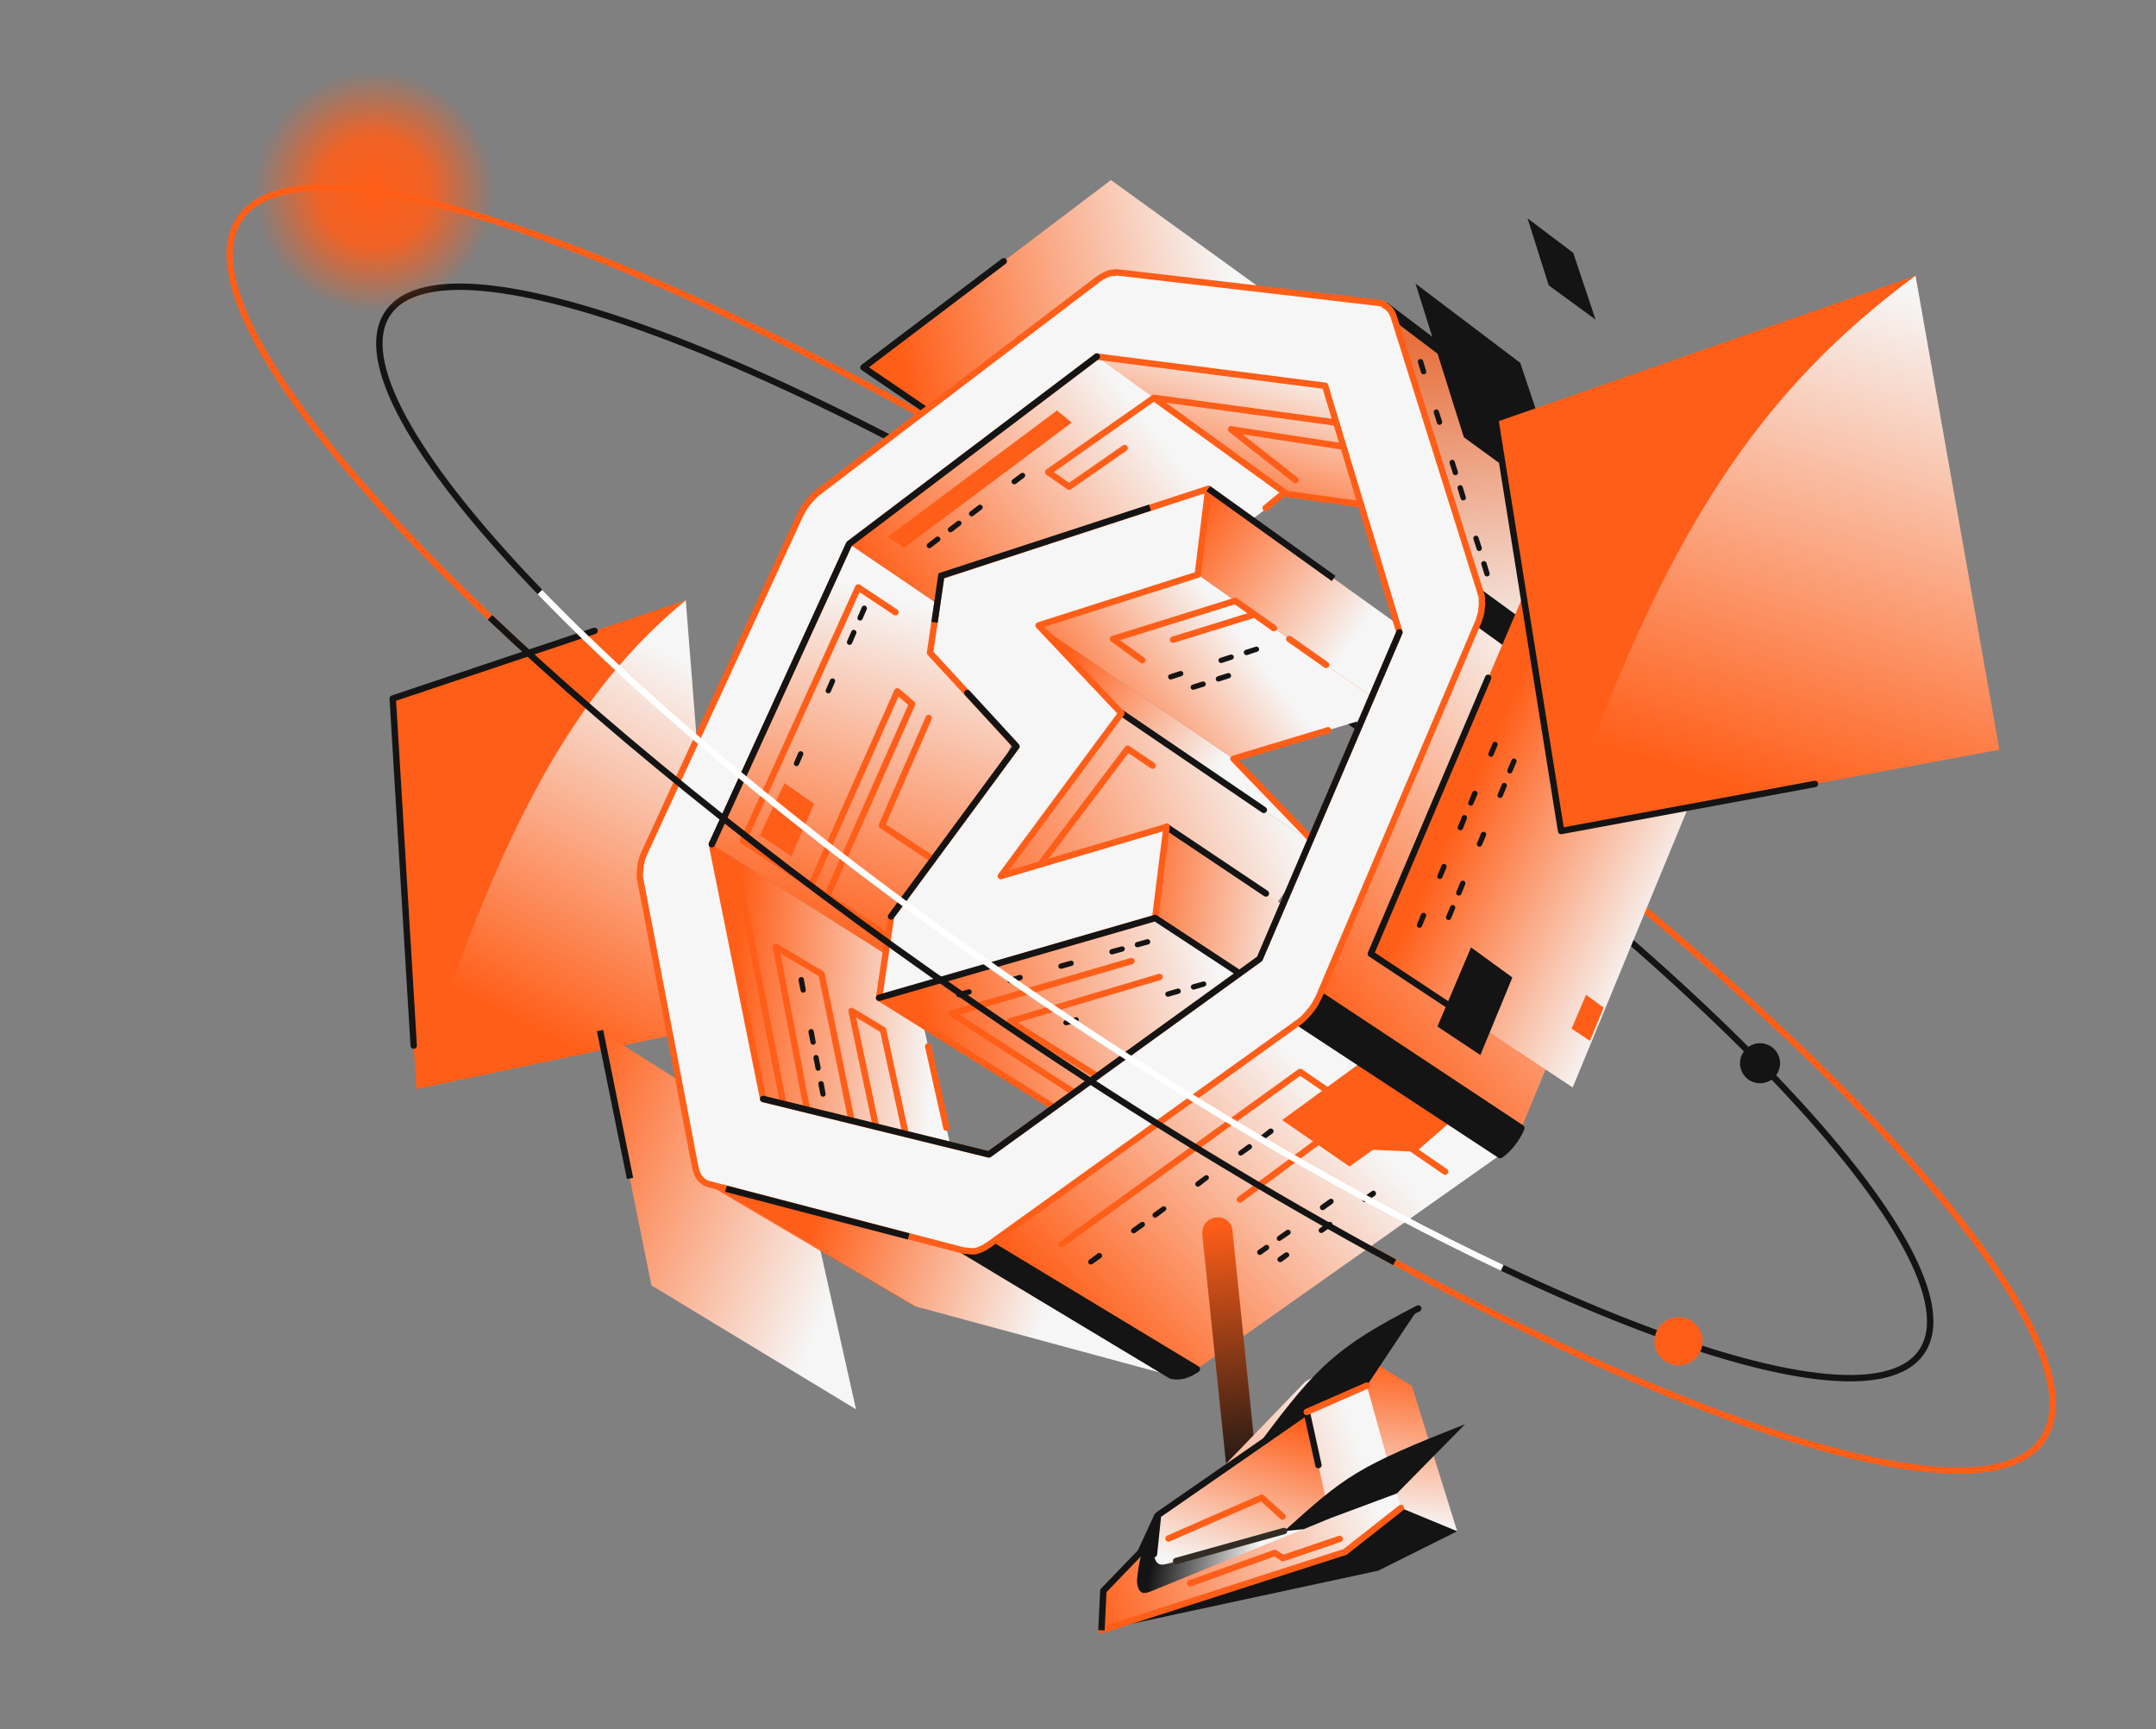 <svg width="1011" height="811" viewBox="0 0 1011 811" fill="none" xmlns="http://www.w3.org/2000/svg">
<rect x="0" y="0" width="1011" height="811" fill="#808080" stroke="none"/>
<path d="M957.874 675.024C992.425 623.989 831.156 454.475 597.67 296.403C364.183 138.332 146.896 51.562 112.345 102.597C77.794 153.632 239.063 323.146 472.55 481.217C706.036 639.289 923.323 726.059 957.874 675.024Z" stroke="#FF5E18" stroke-width="3" stroke-miterlimit="10"/>
<path d="M901.152 633.867C930.542 590.456 793.346 446.252 594.716 311.778C396.086 177.305 211.24 103.485 181.85 146.896C152.46 190.308 289.656 334.512 488.286 468.986C686.916 603.459 871.762 677.279 901.152 633.867Z" stroke="#141414" stroke-width="3" stroke-miterlimit="10"/>
<path fill-rule="evenodd" clip-rule="evenodd" d="M643.606 659.4L516.499 764.525L646.3 736.572L683.309 718.079L643.606 659.4Z" fill="#141414"/>
<path fill-rule="evenodd" clip-rule="evenodd" d="M321.589 281.487L184.161 327.577L195.229 510.715L331.505 475.096L321.589 281.487Z" fill="#FF5E18"/>
<path fill-rule="evenodd" clip-rule="evenodd" d="M337.262 480.813L195.22 510.714C234.571 386.407 270.546 323.443 321.577 281.51L337.262 480.813Z" fill="url(#paint0_linear_183_2077)"/>
<path fill-rule="evenodd" clip-rule="evenodd" d="M404.878 172.318L495.468 233.847L609.875 148.768L520.952 84.429L404.878 172.318Z" fill="url(#paint1_linear_183_2077)"/>
<path fill-rule="evenodd" clip-rule="evenodd" d="M305.449 602.772L401.406 660.896L374.865 542.41L281.398 483.301L305.449 602.772Z" fill="url(#paint2_linear_183_2077)"/>
<path fill-rule="evenodd" clip-rule="evenodd" d="M525.826 334.33L618.062 397.165L563.067 471.909L469.314 410.826L525.826 334.33Z" fill="url(#paint3_linear_183_2077)"/>
<path fill-rule="evenodd" clip-rule="evenodd" d="M357.865 515.355L453.822 573.479L427.207 454.986L333.787 395.906L357.865 515.355Z" fill="url(#paint4_linear_183_2077)"/>
<path fill-rule="evenodd" clip-rule="evenodd" d="M402.268 246.335L492.648 307.969L492.641 308.043L402.193 246.328L402.268 246.335Z" fill="#FF5E18"/>
<path fill-rule="evenodd" clip-rule="evenodd" d="M398.183 255.08L488.773 316.609L603.227 231.56L514.331 167.198L398.183 255.08Z" fill="url(#paint5_linear_183_2077)"/>
<path fill-rule="evenodd" clip-rule="evenodd" d="M487.021 293.207L578.404 355.835L618.071 397.166L525.834 334.332L487.021 293.207Z" fill="url(#paint6_linear_183_2077)"/>
<path fill-rule="evenodd" clip-rule="evenodd" d="M547.018 387.792L640.235 450.296L635.801 492.446L541.706 430.507L547.018 387.792Z" fill="url(#paint7_linear_183_2077)"/>
<path fill-rule="evenodd" clip-rule="evenodd" d="M330.27 554.461L427.065 611.643L427.559 611.964L428.151 612.296L428.732 612.476L429.388 612.664L332.622 555.435L331.969 555.222L331.387 555.042L330.862 554.792L330.27 554.461Z" fill="#FF5E18"/>
<path fill-rule="evenodd" clip-rule="evenodd" d="M332.623 555.438L429.389 612.666L549.097 645.064L451.687 586.476L332.623 555.438Z" fill="url(#paint8_linear_183_2077)"/>
<path fill-rule="evenodd" clip-rule="evenodd" d="M541.707 430.509L635.801 492.449L507.223 527.432L412.222 467.926L541.707 430.509Z" fill="url(#paint9_linear_183_2077)"/>
<path fill-rule="evenodd" clip-rule="evenodd" d="M618.789 466.336L713.413 529L783.904 358.086L692.794 292.09L618.789 466.336Z" fill="url(#paint10_linear_183_2077)"/>
<path fill-rule="evenodd" clip-rule="evenodd" d="M521.833 161.55L610.618 226.025L610.537 226.092L521.783 161.545L521.833 161.55Z" fill="#FF5E18"/>
<path fill-rule="evenodd" clip-rule="evenodd" d="M561.674 269.383L652.571 333.437L578.404 355.835L487.021 293.207L561.674 269.383Z" fill="url(#paint11_linear_183_2077)"/>
<path fill-rule="evenodd" clip-rule="evenodd" d="M514.33 167.197L603.226 231.559L710.509 246.97L621.376 180.914L514.33 167.197Z" fill="url(#paint12_linear_183_2077)"/>
<path fill-rule="evenodd" clip-rule="evenodd" d="M463.993 583.26L561.235 642.032L703.434 541.671L608.579 479.334L463.993 583.26Z" fill="url(#paint13_linear_183_2077)"/>
<path fill-rule="evenodd" clip-rule="evenodd" d="M333.787 395.906L427.207 454.986L488.768 316.608L398.178 255.079L333.787 395.906Z" fill="url(#paint14_linear_183_2077)"/>
<path fill-rule="evenodd" clip-rule="evenodd" d="M566.599 229.125L656.719 293.729L652.569 333.436L561.672 269.382L566.599 229.125Z" fill="url(#paint15_linear_183_2077)"/>
<path fill-rule="evenodd" clip-rule="evenodd" d="M694.189 277.998L784.955 344.21L741.827 215.202L653.42 148.342L694.189 277.998Z" fill="url(#paint16_linear_183_2077)"/>
<path d="M419.895 287.104L402.441 275.476L348.514 394.32L416.46 439.256" stroke="#FF5E18" stroke-width="3" stroke-linecap="round" stroke-linejoin="round"/>
<path fill-rule="evenodd" clip-rule="evenodd" d="M692.789 292.092L783.9 358.088L784.262 357.174L784.55 356.253L784.837 355.333L785.076 354.407L785.289 353.479L785.449 352.596L785.613 351.663L785.696 350.798L785.779 349.932L785.79 349.035L785.742 348.232L785.679 347.327L785.556 346.517L785.43 345.756L785.229 344.988L784.954 344.213L694.188 278.001L694.389 278.769L694.59 279.537L694.712 280.347L694.782 281.177L694.823 282.055L694.893 282.885L694.811 283.75L694.777 284.621L694.635 285.58L694.548 286.495L694.31 287.421L694.094 288.373L693.808 289.27L693.493 290.213L693.205 291.133L692.789 292.092Z" fill="#141414" stroke="#141414" stroke-width="3" stroke-linecap="round" stroke-linejoin="round"/>
<path d="M380.41 415.192L420.765 324.197L427.707 330.152L387.781 420.315" stroke="#FF5E18" stroke-width="3" stroke-linecap="round" stroke-linejoin="round"/>
<path d="M626.635 198.21L541.076 186.576L491.525 221.387L501.301 228.238L527.368 210.12" stroke="#FF5E18" stroke-width="3" stroke-linecap="round" stroke-linejoin="round"/>
<path fill-rule="evenodd" clip-rule="evenodd" d="M642.849 447.305L737.473 509.969L807.959 339.104L716.959 272.994C692.265 331.09 667.561 389.194 642.849 447.305Z" fill="url(#paint17_linear_183_2077)"/>
<path fill-rule="evenodd" clip-rule="evenodd" d="M726.235 133.825L748.206 149.879L737.726 118.579L716.293 102.377L726.235 133.825Z" fill="#141414"/>
<path fill-rule="evenodd" clip-rule="evenodd" d="M674.047 481.385L694.178 494.767L709.189 458.396L689.802 444.287L674.047 481.385Z" fill="#141414"/>
<path fill-rule="evenodd" clip-rule="evenodd" d="M679.98 526.274L637.79 498.527L601.217 525.248L632.797 547.038L643.853 539.212L664.03 540.12L679.98 526.274Z" fill="#FF5E18"/>
<path d="M535.657 309.641L521.913 299.666L579.253 281.771L597.344 294.558" stroke="#FF5E18" stroke-width="3" stroke-linecap="round" stroke-linejoin="round"/>
<path d="M604.574 299.641L621.853 311.801" stroke="#FF5E18" stroke-width="3" stroke-linecap="round" stroke-linejoin="round"/>
<path d="M607.506 225.18L577.27 201.348L630.025 209.443" stroke="#FF5E18" stroke-width="3" stroke-linecap="round" stroke-linejoin="round"/>
<path d="M509.381 516.109L446.285 475.255L530.565 450.705" stroke="#FF5E18" stroke-width="3" stroke-linecap="round" stroke-linejoin="round"/>
<path fill-rule="evenodd" clip-rule="evenodd" d="M608.583 479.337L703.437 541.673L704.236 541.151L704.995 540.525L705.783 539.851L706.47 539.193L707.216 538.441L707.912 537.684L708.581 536.95L709.211 536.112L709.813 535.296L710.44 534.482L710.999 533.588L711.552 532.767L712.038 531.865L712.555 530.892L712.967 529.983L713.41 529.002L663.775 496.125L618.786 466.338L618.343 467.319L617.85 468.295L617.34 469.194L616.847 470.17L616.287 471.065L615.727 471.96L615.118 472.85L614.417 473.656L613.79 474.47L613.118 475.229L612.368 476.031L611.672 476.787L610.933 477.465L610.122 478.112L609.388 478.74L608.583 479.337Z" fill="#141414" stroke="#141414" stroke-width="3" stroke-linecap="round" stroke-linejoin="round"/>
<path d="M434.259 192.323L404.879 172.316L470.689 122.515" stroke="#141414" stroke-width="3" stroke-linecap="round" stroke-linejoin="round"/>
<path d="M295.431 552.626L281.379 483.301" stroke="#141414" stroke-width="3" stroke-miterlimit="10"/>
<path d="M547.014 387.793L593.613 419.007" stroke="#141414" stroke-width="3" stroke-linecap="round" stroke-linejoin="round"/>
<path d="M550.055 299.991L588.325 288.132" stroke="#FF5E18" stroke-width="3" stroke-linecap="round" stroke-linejoin="round"/>
<path d="M449.13 410.815L413.513 387.141L435.485 336.712" stroke="#FF5E18" stroke-width="3" stroke-linecap="round" stroke-linejoin="round"/>
<path fill-rule="evenodd" clip-rule="evenodd" d="M653.422 148.345L741.829 215.205L741.614 214.586L741.278 213.929L740.988 213.303L740.645 212.721L740.269 212.211L739.844 211.696L739.412 211.255L738.933 210.785L738.42 210.412L650.094 143.484L650.607 143.858L651.039 144.299L651.469 144.764L651.894 145.279L652.244 145.787L652.588 146.368L652.877 146.995L653.142 147.619L653.422 148.345Z" fill="#141414" stroke="#141414" stroke-width="3" stroke-linecap="round" stroke-linejoin="round"/>
<path fill-rule="evenodd" clip-rule="evenodd" d="M590.211 696.241L577.395 710.462L563.838 579.393C562.707 569.303 576.626 567.815 577.912 576.798L590.211 696.241Z" fill="url(#paint18_linear_183_2077)"/>
<path fill-rule="evenodd" clip-rule="evenodd" d="M686.425 205.033L736.837 241.778L712.873 170.156L663.773 132.988L686.425 205.033Z" fill="#141414"/>
<path d="M347.041 414.719L370.494 533.658" stroke="#FF5E18" stroke-width="3" stroke-linecap="round" stroke-linejoin="round"/>
<path fill-rule="evenodd" clip-rule="evenodd" d="M451.68 586.476L549.09 645.064L549.404 645.169L549.751 645.202L550.065 645.307L550.485 645.348L550.807 645.378L551.227 645.419L551.549 645.449L551.902 645.408L552.305 645.372L552.651 645.405L553.052 645.394L553.387 645.276L553.815 645.242L554.215 645.231L554.551 645.113L554.983 645.03L457.605 586.37L457.245 586.485L456.844 586.496L456.484 586.612L456.076 586.697L455.723 586.739L455.32 586.775L454.969 586.791L454.566 586.827L454.245 586.797L453.825 586.756L453.496 586.8L453.076 586.76L452.761 586.655L452.415 586.622L452.094 586.591L451.68 586.476Z" fill="#141414" stroke="#141414" stroke-width="3" stroke-linecap="round" stroke-linejoin="round"/>
<path fill-rule="evenodd" clip-rule="evenodd" d="M457.608 586.368L554.986 645.028L555.322 644.911L555.754 644.827L556.095 644.66L556.529 644.552L556.944 644.392L557.284 644.225L557.724 644.067L558.064 643.9L558.503 643.743L558.851 643.501L559.273 643.267L559.645 643.028L560.066 642.794L560.439 642.555L560.858 642.346L561.237 642.033L463.995 583.261L463.568 583.545L463.196 583.784L462.775 584.018L462.395 584.331L461.973 584.565L461.608 584.73L461.187 584.964L460.767 585.173L460.4 585.363L459.985 585.523L459.62 585.687L459.205 585.847L458.791 586.007L458.43 586.123L458.016 586.282L457.608 586.368Z" fill="#141414" stroke="#141414" stroke-width="3" stroke-linecap="round" stroke-linejoin="round"/>
<path fill-rule="evenodd" clip-rule="evenodd" d="M736.962 482.39L745.574 488.106L752.007 472.525L743.722 466.517L736.962 482.39Z" fill="#FF5E18"/>
<path fill-rule="evenodd" clip-rule="evenodd" d="M898.238 129.281L701.397 197.983L732.032 389.708L927.615 340.401L898.238 129.281Z" fill="#FF5E18"/>
<path fill-rule="evenodd" clip-rule="evenodd" d="M937.552 351.583L732.033 389.707C779.869 248.194 826.93 182.049 898.239 129.28L937.552 351.583Z" fill="url(#paint19_linear_183_2077)"/>
<path d="M412.221 467.926L494.252 519.277" stroke="#FF5E18" stroke-width="3" stroke-miterlimit="10"/>
<path d="M381.166 534.73L363.824 443.977L385.276 456.861L403.147 544.171" stroke="#FF5E18" stroke-width="3" stroke-linecap="round" stroke-linejoin="round"/>
<path d="M525.83 334.328L592.626 379.804" stroke="#141414" stroke-width="3" stroke-linecap="round" stroke-linejoin="round"/>
<path fill-rule="evenodd" clip-rule="evenodd" d="M469.316 410.852L547.016 387.794L541.704 430.509L412.209 468.025L417.835 429.856L476.628 350.11L436.118 306.128L441.389 270.097L566.612 229.227L561.661 269.482L487.007 293.306L525.843 334.457L469.316 410.852ZM513.637 131.919L384.062 230.494L383.41 231.056L382.685 231.585L382.003 232.194L381.413 232.886L380.731 233.494L380.115 234.184L379.525 234.876L378.903 235.64L378.357 236.387L377.735 237.151L377.264 237.904L376.709 238.749L376.237 239.503L375.806 240.36L375.377 241.192L374.972 242.027L302.527 399.203L302.089 400.134L301.734 400.974L301.372 401.887L301.091 402.734L300.885 403.588L300.646 404.513L300.438 405.391L300.362 406.183L300.277 407.073L300.128 408.631L300.057 409.373L299.978 410.189L300.031 410.943L300.108 411.699L300.235 412.46L326.062 547.523L326.263 548.291L326.472 548.985L326.677 549.703L326.935 550.402L327.231 550.954L327.568 551.61L327.918 552.118L328.343 552.633L328.768 553.148L329.2 553.589L329.711 553.987L330.224 554.36L330.792 554.689L331.317 554.939L331.921 555.147L332.577 555.334L451.638 586.397L452.034 586.435L452.701 586.499L453.048 586.532L453.443 586.57L453.79 586.603L454.531 586.674L454.927 586.712L455.249 586.743L455.669 586.783L455.991 586.814L456.423 586.73L456.744 586.761L457.165 586.801L457.5 586.684L457.908 586.598L458.347 586.44L458.683 586.323L459.122 586.165L459.537 586.005L459.877 585.838L460.316 585.681L460.657 585.514L461.103 585.282L461.525 585.048L461.866 584.881L462.312 584.649L462.667 584.333L463.111 584.126L463.458 583.885L463.887 583.577L608.597 479.662L609.403 479.066L610.134 478.462L610.947 477.791L611.686 477.113L612.358 476.354L613.108 475.552L613.805 474.795L614.407 473.979L615.108 473.173L615.742 472.285L616.302 471.391L616.861 470.496L617.354 469.52L617.84 468.618L618.357 467.644L618.773 466.686L692.852 292.447L693.295 291.466L693.583 290.546L693.871 289.625L694.159 288.704L694.397 287.778L694.611 286.851L694.7 285.911L694.79 284.971L694.876 284.081L694.959 283.215L694.911 282.412L694.847 281.508L694.923 280.716L694.803 279.881L694.602 279.113L694.401 278.346L653.607 148.687L653.35 147.989L653.063 147.337L652.798 146.713L652.43 146.129L652.079 145.621L651.654 145.106L651.222 144.665L650.793 144.2L650.279 143.826L649.712 143.498L649.194 143.174L648.533 142.511L647.934 142.254L647.266 142.19L646.611 142.003L645.943 141.939L525.179 127.883L524.833 127.85L524.511 127.819L523.843 127.755L523.571 127.729L523.225 127.696L522.65 127.965L522.304 127.932L521.983 127.901L521.636 127.868L521.303 127.961L520.943 128.076L520.621 128.045L520.261 128.161L519.903 128.251C517.634 129.135 515.519 130.373 513.637 131.919V131.919ZM514.325 167.223L621.374 180.914L656.248 296.555L590.704 449.674L463.733 541.386L357.886 515.407L333.811 395.934L398.177 255.104L514.325 167.223Z" fill="#F6F6F6" stroke="#FF5E18" stroke-width="3" stroke-linecap="round" stroke-linejoin="round"/>
<path fill-rule="evenodd" clip-rule="evenodd" d="M656.926 707.168L628.364 674.961L636.639 634.401L662.062 649.862L683.308 718.079L656.926 707.168Z" fill="url(#paint20_linear_183_2077)"/>
<path d="M701.396 197.982L732.032 389.707L851.088 367.638" stroke="#141414" stroke-width="3" stroke-linecap="round" stroke-linejoin="round"/>
<path fill-rule="evenodd" clip-rule="evenodd" d="M630.738 727.773L516.49 764.528L517.39 745.997L612.103 647.927L636.631 634.403L656.917 707.17L630.738 727.773Z" fill="url(#paint21_linear_183_2077)"/>
<path fill-rule="evenodd" clip-rule="evenodd" d="M542.908 710.482C537.266 719.9 533.924 730.515 533.154 741.467C533.194 742.322 533.322 743.17 533.536 743.999C534.764 748.11 537.218 747.246 540.098 746.1L623.749 711.957L545.276 733.718C544.465 726.029 543.708 718.295 542.908 710.482Z" fill="url(#paint22_linear_183_2077)"/>
<path fill-rule="evenodd" clip-rule="evenodd" d="M543.096 733.207C539.913 731.005 540.558 722.183 543.025 710.49L612.777 662.264L623.728 712.101L548.324 733.083C546.597 733.392 544.688 734.308 543.096 733.207Z" fill="url(#paint23_linear_183_2077)"/>
<path fill-rule="evenodd" clip-rule="evenodd" d="M655.036 700.351L623.775 711.983L611.356 717.108L602.186 718.002C630.587 692.446 636.045 687.827 687.016 667.901L655.036 700.351Z" fill="#141414"/>
<path d="M340.432 557.457L426.11 579.834" stroke="#141414" stroke-width="3" stroke-miterlimit="10"/>
<path fill-rule="evenodd" clip-rule="evenodd" d="M371.127 401.573L356.296 391.743L367.85 367.245L381.741 376.985L371.127 401.573Z" fill="#FF5E18"/>
<path fill-rule="evenodd" clip-rule="evenodd" d="M502.551 198.188L495.633 192.509L416.317 251.749L423.962 256.873L502.551 198.188Z" fill="#FF5E18"/>
<path d="M487.816 405.358L528.769 351.131L540.49 359.041" stroke="#FF5E18" stroke-width="3" stroke-linecap="round" stroke-linejoin="round"/>
<path d="M514.485 504.667L473.568 479.013L543.72 458.153" stroke="#FF5E18" stroke-width="3" stroke-linecap="round" stroke-linejoin="round"/>
<path d="M410.775 528.354L399.301 474.074L414.094 483.002L424.672 531.781" stroke="#FF5E18" stroke-width="3" stroke-linecap="round" stroke-linejoin="round"/>
<path d="M435.242 490.719L443.793 528.872" stroke="#FF5E18" stroke-width="3" stroke-linecap="round" stroke-linejoin="round"/>
<path d="M593.503 238.215L601.765 231.419L638.186 236.528" stroke="#FF5E18" stroke-width="3" stroke-linecap="round" stroke-linejoin="round"/>
<path d="M541.074 186.576L603.226 231.557" stroke="#FF5E18" stroke-width="3" stroke-miterlimit="10"/>
<path d="M566.598 229.125L625.376 271.287" stroke="#141414" stroke-width="3" stroke-miterlimit="10"/>
<path d="M614.705 393.449L578.401 355.834L622.78 342.463" stroke="#FF5E18" stroke-width="3" stroke-linecap="round" stroke-linejoin="round"/>
<path d="M497.788 583.451L609.663 502.672L677.633 549.433" stroke="#FF5E18" stroke-width="3" stroke-linecap="round" stroke-linejoin="round"/>
<path d="M453.628 324.974L476.637 350.012L417.843 429.758" stroke="#141414" stroke-width="3" stroke-linecap="round" stroke-linejoin="round"/>
<path d="M438.231 291.855L441.397 269.997L539.264 238.039" stroke="#141414" stroke-width="3" stroke-miterlimit="10"/>
<path d="M374.454 459.644C374.413 459.313 374.497 458.979 374.689 458.707C374.882 458.435 375.168 458.244 375.493 458.171C375.655 458.141 375.821 458.144 375.982 458.178C376.143 458.213 376.295 458.28 376.43 458.374C376.565 458.468 376.68 458.588 376.768 458.727C376.856 458.866 376.916 459.021 376.944 459.183L377.829 464.01C377.872 464.169 377.881 464.336 377.856 464.499C377.831 464.662 377.773 464.818 377.684 464.957C377.596 465.097 377.48 465.216 377.343 465.308C377.206 465.4 377.051 465.463 376.889 465.492C376.728 465.527 376.562 465.529 376.401 465.499C376.239 465.47 376.085 465.408 375.947 465.318C375.81 465.229 375.691 465.112 375.599 464.976C375.506 464.841 375.442 464.688 375.409 464.527L374.454 459.644ZM387.133 512.816C387.167 512.976 387.17 513.142 387.14 513.304C387.11 513.466 387.049 513.62 386.959 513.757C386.869 513.895 386.753 514.013 386.617 514.106C386.481 514.198 386.328 514.263 386.167 514.296C385.848 514.352 385.518 514.284 385.248 514.105C384.977 513.925 384.785 513.649 384.712 513.333L383.76 508.425C383.712 508.1 383.79 507.769 383.979 507.5C384.167 507.23 384.45 507.042 384.772 506.975C385.102 506.914 385.443 506.987 385.719 507.177C385.996 507.367 386.186 507.659 386.247 507.989L387.133 512.816ZM384.827 500.666C384.881 500.995 384.806 501.333 384.616 501.608C384.427 501.883 384.139 502.074 383.812 502.141C383.49 502.186 383.164 502.103 382.902 501.91C382.641 501.717 382.465 501.43 382.414 501.109L381.458 496.226C381.401 495.903 381.469 495.57 381.649 495.295C381.828 495.02 382.105 494.824 382.424 494.746C382.749 494.699 383.08 494.777 383.349 494.965C383.619 495.153 383.806 495.437 383.874 495.758L384.827 500.666ZM382.476 488.462C382.515 488.62 382.521 488.784 382.495 488.944C382.468 489.104 382.409 489.257 382.321 489.393C382.233 489.53 382.119 489.647 381.984 489.737C381.849 489.828 381.698 489.89 381.538 489.92C381.208 489.98 380.867 489.908 380.591 489.718C380.314 489.527 380.124 489.235 380.063 488.905L379.103 484.072C379.061 483.744 379.141 483.412 379.328 483.14C379.516 482.868 379.797 482.674 380.118 482.596C380.279 482.558 380.446 482.553 380.608 482.581C380.771 482.609 380.927 482.671 381.065 482.761C381.204 482.851 381.322 482.969 381.414 483.106C381.505 483.244 381.568 483.399 381.598 483.562L382.476 488.462Z" fill="#141414"/>
<path d="M404.153 284.724C404.215 284.576 404.306 284.441 404.421 284.328C404.536 284.215 404.673 284.125 404.822 284.065C404.972 284.005 405.132 283.976 405.293 283.978C405.455 283.981 405.614 284.015 405.762 284.08C406.071 284.218 406.314 284.472 406.437 284.787C406.561 285.102 406.556 285.453 406.424 285.765L404.441 290.317C404.374 290.464 404.278 290.595 404.159 290.705C404.041 290.814 403.902 290.899 403.75 290.954C403.599 291.009 403.438 291.034 403.277 291.026C403.115 291.018 402.957 290.979 402.812 290.91C402.658 290.85 402.518 290.759 402.401 290.643C402.284 290.527 402.192 290.387 402.132 290.234C402.072 290.08 402.044 289.916 402.05 289.751C402.057 289.586 402.097 289.424 402.17 289.276L404.153 284.724ZM374.626 358.538C374.563 358.689 374.471 358.827 374.354 358.943C374.238 359.059 374.099 359.151 373.947 359.213C373.795 359.275 373.632 359.306 373.468 359.304C373.304 359.303 373.141 359.269 372.99 359.204C372.841 359.142 372.707 359.051 372.593 358.936C372.48 358.821 372.391 358.684 372.331 358.535C372.271 358.385 372.242 358.225 372.244 358.064C372.247 357.902 372.281 357.743 372.345 357.595L374.331 353.019C374.39 352.868 374.48 352.731 374.595 352.616C374.709 352.501 374.846 352.41 374.996 352.35C375.147 352.29 375.308 352.261 375.471 352.265C375.633 352.269 375.793 352.306 375.94 352.374C376.091 352.434 376.229 352.524 376.344 352.638C376.46 352.752 376.552 352.889 376.615 353.039C376.677 353.189 376.709 353.35 376.708 353.513C376.707 353.675 376.673 353.836 376.609 353.986L374.626 358.538ZM389.548 324.404C389.417 324.705 389.17 324.942 388.864 325.063C388.558 325.183 388.216 325.177 387.914 325.046C387.761 324.989 387.621 324.901 387.504 324.787C387.387 324.674 387.295 324.536 387.235 324.385C387.174 324.233 387.146 324.07 387.152 323.907C387.158 323.744 387.198 323.584 387.27 323.437L389.253 318.885C389.38 318.584 389.62 318.345 389.921 318.22C390.223 318.095 390.562 318.093 390.864 318.216C391.016 318.279 391.154 318.371 391.27 318.488C391.386 318.604 391.477 318.742 391.539 318.895C391.601 319.047 391.633 319.21 391.631 319.374C391.63 319.538 391.596 319.701 391.531 319.852L389.548 324.404ZM399.508 301.699C399.373 302 399.124 302.236 398.816 302.354C398.507 302.472 398.165 302.462 397.863 302.328C397.562 302.193 397.326 301.944 397.208 301.635C397.09 301.327 397.1 300.984 397.234 300.683L399.217 296.131C399.277 295.977 399.368 295.837 399.484 295.719C399.6 295.601 399.739 295.508 399.892 295.446C400.045 295.383 400.209 295.353 400.375 295.356C400.54 295.359 400.703 295.396 400.853 295.464C401.006 295.532 401.144 295.63 401.259 295.751C401.374 295.873 401.464 296.016 401.523 296.173C401.582 296.329 401.61 296.496 401.604 296.663C401.599 296.83 401.56 296.995 401.491 297.147L399.508 301.699Z" fill="#141414"/>
<path d="M193.988 490.332L184.163 327.577L278.815 295.835" stroke="#141414" stroke-width="3" stroke-linecap="round" stroke-linejoin="round"/>
<path d="M595.205 529.414C595.475 529.23 595.806 529.16 596.128 529.218C596.449 529.277 596.734 529.46 596.921 529.728C597.029 529.85 597.111 529.993 597.161 530.148C597.211 530.303 597.229 530.467 597.213 530.629C597.198 530.791 597.149 530.949 597.07 531.091C596.992 531.234 596.885 531.359 596.756 531.459L592.756 534.395C592.495 534.589 592.17 534.68 591.846 534.649C591.522 534.618 591.22 534.467 591 534.227C590.902 534.094 590.832 533.942 590.795 533.78C590.758 533.619 590.754 533.451 590.783 533.288C590.813 533.125 590.876 532.97 590.967 532.832C591.059 532.694 591.178 532.576 591.317 532.486L595.205 529.414ZM512.225 592.77C511.949 592.948 511.615 593.015 511.292 592.957C510.968 592.898 510.679 592.718 510.484 592.453C510.3 592.183 510.23 591.852 510.288 591.53C510.347 591.209 510.53 590.924 510.798 590.736L514.797 587.8C515.069 587.612 515.403 587.537 515.729 587.591C516.054 587.646 516.346 587.825 516.541 588.092C516.747 588.349 516.844 588.676 516.813 589.004C516.782 589.331 516.624 589.634 516.373 589.848L512.225 592.77ZM532.317 578.147C532.186 578.243 532.037 578.312 531.879 578.349C531.721 578.387 531.557 578.392 531.396 578.365C531.236 578.338 531.083 578.279 530.946 578.192C530.809 578.105 530.69 577.991 530.598 577.858C530.421 577.583 530.353 577.252 530.407 576.93C530.461 576.607 530.633 576.316 530.89 576.114L534.907 573.254C535.16 573.05 535.482 572.953 535.806 572.984C536.13 573.014 536.428 573.171 536.638 573.42C536.843 573.677 536.941 574.004 536.909 574.332C536.878 574.659 536.72 574.962 536.47 575.176L532.317 578.147ZM542.374 570.849C542.243 570.947 542.093 571.017 541.933 571.054C541.774 571.091 541.608 571.095 541.447 571.066C541.286 571.037 541.133 570.974 540.997 570.883C540.861 570.792 540.746 570.673 540.657 570.535C540.561 570.404 540.493 570.255 540.455 570.097C540.418 569.939 540.413 569.775 540.44 569.615C540.466 569.455 540.525 569.301 540.612 569.164C540.699 569.027 540.813 568.909 540.947 568.816L544.941 565.929C545.199 565.724 545.526 565.626 545.853 565.658C546.181 565.689 546.484 565.847 546.697 566.097C546.795 566.231 546.865 566.383 546.903 566.544C546.94 566.706 546.944 566.873 546.914 567.036C546.885 567.199 546.822 567.355 546.73 567.493C546.639 567.631 546.52 567.749 546.381 567.839L542.374 570.849ZM562.491 556.229C562.234 556.435 561.907 556.532 561.579 556.501C561.251 556.47 560.948 556.312 560.735 556.061C560.535 555.802 560.442 555.476 560.473 555.15C560.504 554.824 560.658 554.522 560.903 554.305L564.927 551.372C565.18 551.167 565.503 551.07 565.827 551.101C566.15 551.132 566.449 551.289 566.658 551.537C566.758 551.667 566.829 551.816 566.869 551.975C566.908 552.133 566.914 552.299 566.887 552.46C566.86 552.621 566.8 552.775 566.711 552.912C566.622 553.049 566.505 553.166 566.369 553.257L562.491 556.229ZM582.58 541.632C582.323 541.837 581.996 541.935 581.668 541.903C581.341 541.872 581.038 541.714 580.824 541.464C580.726 541.33 580.656 541.178 580.619 541.016C580.582 540.855 580.578 540.688 580.607 540.525C580.637 540.361 580.7 540.206 580.791 540.068C580.883 539.93 581.002 539.812 581.141 539.722L585.14 536.786C585.274 536.687 585.426 536.618 585.588 536.58C585.749 536.543 585.916 536.539 586.079 536.569C586.242 536.598 586.398 536.661 586.536 536.752C586.674 536.844 586.792 536.963 586.882 537.102C586.98 537.233 587.05 537.383 587.087 537.543C587.124 537.702 587.128 537.868 587.099 538.029C587.069 538.19 587.007 538.343 586.916 538.479C586.824 538.615 586.706 538.731 586.568 538.819L582.58 541.632Z" fill="#141414"/>
<path d="M601.013 591.711C600.737 591.872 600.412 591.929 600.097 591.871C599.782 591.814 599.498 591.645 599.297 591.397C599.189 591.275 599.108 591.131 599.057 590.976C599.007 590.821 598.989 590.658 599.005 590.495C599.02 590.333 599.069 590.176 599.148 590.033C599.226 589.891 599.333 589.766 599.462 589.666L602.592 587.47C602.867 587.293 603.198 587.226 603.521 587.279C603.843 587.333 604.134 587.505 604.336 587.762C604.435 587.895 604.504 588.047 604.542 588.209C604.579 588.37 604.583 588.538 604.553 588.701C604.524 588.864 604.461 589.019 604.369 589.157C604.278 589.295 604.159 589.413 604.02 589.503L601.013 591.711ZM620.372 577.967C620.115 578.172 619.788 578.27 619.46 578.238C619.133 578.207 618.83 578.049 618.617 577.799C618.417 577.539 618.323 577.213 618.354 576.888C618.386 576.562 618.539 576.26 618.785 576.043L622.851 573.188C622.985 573.091 623.136 573.022 623.296 572.985C623.456 572.947 623.622 572.942 623.784 572.969C623.946 572.996 624.102 573.055 624.241 573.143C624.38 573.231 624.501 573.345 624.595 573.48C624.772 573.755 624.84 574.085 624.786 574.408C624.732 574.73 624.56 575.021 624.303 575.224L620.372 577.967ZM640.673 563.514C640.541 563.612 640.391 563.681 640.232 563.719C640.072 563.756 639.907 563.76 639.746 563.73C639.585 563.701 639.431 563.639 639.295 563.547C639.16 563.456 639.044 563.338 638.956 563.2C638.856 563.07 638.785 562.921 638.745 562.762C638.706 562.604 638.7 562.439 638.727 562.277C638.754 562.116 638.814 561.962 638.903 561.825C638.992 561.688 639.109 561.571 639.245 561.481L643.314 558.601C643.439 558.5 643.585 558.427 643.741 558.388C643.898 558.348 644.06 558.343 644.219 558.373C644.377 558.402 644.527 558.465 644.659 558.558C644.791 558.651 644.901 558.771 644.981 558.91C645.187 559.167 645.284 559.494 645.253 559.822C645.222 560.15 645.064 560.453 644.813 560.666L640.673 563.514Z" fill="#141414"/>
<path d="M333.787 395.906L398.178 255.079L514.326 167.197" stroke="#141414" stroke-width="3" stroke-linecap="round" stroke-linejoin="round"/>
<path d="M656.226 296.528L590.685 449.623L463.736 541.362L357.867 515.355" stroke="#141414" stroke-width="3" stroke-linecap="round" stroke-linejoin="round"/>
<path d="M581.175 456.449L541.707 430.509L412.222 467.926" stroke="#141414" stroke-width="3" stroke-linecap="round" stroke-linejoin="round"/>
<path fill-rule="evenodd" clip-rule="evenodd" d="M593.473 675.493L612.794 662.144L640.923 649.863L656.837 625.956L665.051 613.666C659.449 616.399 654.388 618.959 649.803 621.49C617.404 639.277 610.024 653.544 593.473 675.493Z" fill="#141414"/>
<path d="M516.499 764.524L630.747 727.77L656.927 707.167" stroke="#FF5E18" stroke-width="3" stroke-linecap="round" stroke-linejoin="round"/>
<path d="M551.524 732.042L602.134 717.97" stroke="#322C24" stroke-width="3" stroke-linecap="round" stroke-linejoin="round"/>
<path d="M541.127 728.802L543.03 710.492L612.769 662.14L618.243 687.071" stroke="#141414" stroke-width="3" stroke-linecap="round" stroke-linejoin="round"/>
<path d="M516.491 764.527L517.392 745.996L534.848 727.877L542.878 710.478" stroke="#141414" stroke-width="3" stroke-miterlimit="10"/>
<path d="M547.945 721.468L591.652 702.343L601.436 711.191" stroke="#FF5E18" stroke-width="3" stroke-linecap="round" stroke-linejoin="round"/>
<path d="M628.201 721.687L601.582 730.718L597.775 728.258L558.104 742.503" stroke="#FF5E18" stroke-width="3" stroke-linecap="round" stroke-linejoin="round"/>
<path d="M593.473 675.491C618.641 641.989 627.494 632.929 665.055 613.615" stroke="#141414" stroke-width="3" stroke-linecap="round" stroke-linejoin="round"/>
<path d="M640.926 649.786L612.766 662.138" stroke="#FF5E18" stroke-width="3" stroke-linecap="round" stroke-linejoin="round"/>
<path d="M537.854 440.447C538.165 440.379 538.491 440.434 538.763 440.599C539.035 440.764 539.233 441.028 539.316 441.335C539.411 441.649 539.377 441.987 539.223 442.276C539.069 442.565 538.808 442.782 538.495 442.879L533.702 444.192C533.382 444.272 533.044 444.23 532.754 444.073C532.464 443.915 532.244 443.655 532.136 443.343C532.061 443.021 532.111 442.682 532.278 442.396C532.445 442.111 532.715 441.9 533.032 441.807L537.854 440.447ZM449.998 467.674C449.838 467.718 449.671 467.73 449.507 467.708C449.343 467.687 449.184 467.633 449.041 467.549C448.898 467.466 448.773 467.355 448.673 467.222C448.574 467.09 448.502 466.939 448.462 466.778C448.422 466.623 448.413 466.462 448.436 466.305C448.459 466.147 448.514 465.995 448.597 465.859C448.68 465.722 448.789 465.604 448.919 465.511C449.048 465.417 449.195 465.351 449.35 465.316L454.148 463.953C454.301 463.905 454.462 463.889 454.621 463.907C454.781 463.925 454.934 463.977 455.072 464.058C455.211 464.14 455.33 464.25 455.423 464.38C455.516 464.511 455.58 464.66 455.612 464.817C455.662 464.969 455.68 465.129 455.665 465.288C455.651 465.447 455.604 465.601 455.527 465.741C455.451 465.881 455.346 466.004 455.22 466.102C455.094 466.2 454.95 466.271 454.795 466.311L449.998 467.674ZM473.95 460.957C473.795 461.007 473.631 461.026 473.469 461.011C473.306 460.997 473.148 460.95 473.004 460.873C472.86 460.797 472.733 460.692 472.63 460.565C472.528 460.439 472.452 460.292 472.406 460.136C472.356 459.98 472.338 459.817 472.352 459.654C472.367 459.492 472.414 459.334 472.49 459.19C472.567 459.046 472.672 458.919 472.799 458.816C472.925 458.714 473.071 458.637 473.228 458.592L478.028 457.205C478.35 457.129 478.689 457.18 478.975 457.346C479.26 457.513 479.471 457.783 479.564 458.101C479.648 458.42 479.604 458.76 479.441 459.047C479.279 459.335 479.01 459.547 478.693 459.639L473.95 460.957ZM497.821 454.308C497.5 454.362 497.171 454.301 496.89 454.138C496.61 453.974 496.395 453.718 496.284 453.412C496.202 453.09 496.25 452.748 496.417 452.461C496.585 452.173 496.859 451.963 497.18 451.876L501.923 450.558C502.078 450.508 502.242 450.49 502.404 450.504C502.567 450.519 502.725 450.565 502.869 450.642C503.013 450.719 503.14 450.824 503.242 450.95C503.345 451.077 503.421 451.223 503.466 451.38C503.561 451.693 503.527 452.031 503.373 452.321C503.219 452.61 502.958 452.826 502.645 452.923L497.821 454.308ZM521.725 447.562C521.571 447.607 521.408 447.62 521.249 447.6C521.089 447.58 520.935 447.528 520.796 447.447C520.656 447.366 520.535 447.258 520.439 447.129C520.343 447 520.274 446.853 520.236 446.696C520.148 446.379 520.184 446.04 520.337 445.749C520.49 445.457 520.749 445.235 521.06 445.128L525.875 443.842C526.188 443.754 526.524 443.791 526.811 443.944C527.098 444.097 527.316 444.354 527.418 444.663C527.462 444.823 527.474 444.99 527.453 445.155C527.432 445.319 527.378 445.477 527.294 445.62C527.211 445.764 527.099 445.889 526.967 445.988C526.834 446.088 526.683 446.16 526.522 446.2L521.725 447.562Z" fill="#141414"/>
<path d="M564.063 460.297C564.38 460.203 564.721 460.236 565.015 460.39C565.308 460.544 565.529 460.806 565.631 461.121C565.675 461.281 565.687 461.448 565.665 461.612C565.644 461.777 565.59 461.935 565.507 462.078C565.423 462.222 565.312 462.347 565.179 462.446C565.047 462.546 564.896 462.618 564.735 462.658L559.985 464.05C559.663 464.126 559.324 464.075 559.038 463.908C558.752 463.742 558.541 463.472 558.448 463.154C558.404 462.994 558.392 462.827 558.414 462.663C558.435 462.499 558.489 462.34 558.573 462.197C558.656 462.054 558.767 461.929 558.9 461.829C559.032 461.73 559.183 461.658 559.344 461.618L564.063 460.297ZM500.183 480.81C499.862 480.874 499.528 480.819 499.245 480.654C498.962 480.489 498.749 480.226 498.647 479.915C498.581 479.596 498.632 479.265 498.793 478.981C498.953 478.698 499.211 478.483 499.518 478.376L504.335 477.065C504.486 477.02 504.645 477.006 504.802 477.024C504.959 477.042 505.111 477.092 505.248 477.171C505.385 477.249 505.505 477.355 505.6 477.481C505.695 477.607 505.764 477.751 505.802 477.904C505.896 478.218 505.862 478.556 505.709 478.845C505.555 479.134 505.293 479.351 504.98 479.448L500.183 480.81ZM548.012 467.371C547.699 467.458 547.364 467.422 547.076 467.269C546.789 467.116 546.571 466.858 546.469 466.549C546.425 466.39 546.413 466.223 546.434 466.058C546.456 465.894 546.51 465.735 546.593 465.592C546.677 465.449 546.788 465.324 546.92 465.225C547.053 465.125 547.204 465.053 547.365 465.013L552.09 463.618C552.252 463.567 552.422 463.549 552.591 463.567C552.759 463.585 552.922 463.638 553.069 463.722C553.216 463.807 553.344 463.921 553.444 464.058C553.544 464.195 553.615 464.351 553.651 464.517C553.697 464.67 553.711 464.831 553.693 464.989C553.675 465.148 553.625 465.301 553.546 465.441C553.468 465.58 553.362 465.702 553.236 465.799C553.109 465.897 552.964 465.968 552.81 466.008L548.012 467.371Z" fill="#141414"/>
<path d="M697.832 317.856L642.815 447.302L678.513 470.909" stroke="#141414" stroke-width="3" stroke-linecap="round" stroke-linejoin="round"/>
<path d="M588.803 303.298C589.108 303.199 589.44 303.221 589.729 303.36C590.018 303.499 590.242 303.745 590.354 304.046C590.406 304.198 590.427 304.359 590.416 304.52C590.405 304.68 590.362 304.837 590.291 304.981C590.219 305.125 590.119 305.253 589.998 305.358C589.876 305.464 589.734 305.544 589.582 305.594L584.837 307.186C584.524 307.274 584.189 307.237 583.901 307.084C583.614 306.931 583.396 306.674 583.294 306.365C583.193 306.056 583.215 305.72 583.354 305.427C583.494 305.134 583.741 304.906 584.044 304.789L588.803 303.298ZM549.329 318.611C549.016 318.705 548.678 318.672 548.389 318.518C548.099 318.364 547.883 318.102 547.786 317.789C547.686 317.484 547.708 317.153 547.847 316.864C547.987 316.575 548.232 316.351 548.533 316.239L553.295 314.723C553.447 314.671 553.609 314.65 553.769 314.661C553.93 314.672 554.086 314.714 554.23 314.786C554.374 314.858 554.503 314.958 554.608 315.079C554.713 315.201 554.793 315.342 554.843 315.495C554.943 315.8 554.921 316.132 554.782 316.421C554.643 316.71 554.397 316.934 554.096 317.046L549.329 318.611ZM572.978 310.892C572.664 310.98 572.329 310.943 572.042 310.79C571.754 310.638 571.537 310.38 571.434 310.071C571.335 309.766 571.357 309.434 571.496 309.145C571.635 308.856 571.881 308.632 572.182 308.52L576.944 307.005C577.249 306.905 577.58 306.927 577.869 307.066C578.158 307.205 578.382 307.451 578.494 307.752C578.595 308.061 578.573 308.396 578.434 308.689C578.294 308.982 578.048 309.211 577.745 309.327L572.978 310.892Z" fill="#141414"/>
<path d="M478.707 222.01C478.832 221.901 478.977 221.82 479.134 221.769C479.291 221.719 479.457 221.701 479.621 221.717C479.785 221.733 479.944 221.782 480.089 221.861C480.234 221.94 480.361 222.048 480.463 222.178C480.667 222.43 480.764 222.753 480.733 223.077C480.702 223.401 480.546 223.699 480.297 223.909L476.34 226.924C476.071 227.105 475.743 227.176 475.423 227.122C475.103 227.068 474.816 226.894 474.621 226.635C474.513 226.51 474.431 226.365 474.381 226.208C474.33 226.051 474.313 225.885 474.328 225.721C474.344 225.556 474.393 225.397 474.472 225.252C474.551 225.108 474.659 224.981 474.789 224.879L478.707 222.01ZM436.545 256.805C436.422 256.913 436.279 256.994 436.124 257.044C435.969 257.094 435.805 257.112 435.643 257.097C435.481 257.081 435.324 257.033 435.181 256.954C435.038 256.875 434.913 256.768 434.814 256.639C434.609 256.386 434.512 256.064 434.543 255.74C434.574 255.416 434.731 255.118 434.979 254.908L438.936 251.893C439.062 251.788 439.208 251.709 439.365 251.661C439.521 251.613 439.686 251.596 439.849 251.611C440.013 251.627 440.171 251.675 440.316 251.752C440.46 251.829 440.588 251.934 440.692 252.061C440.8 252.186 440.882 252.331 440.932 252.488C440.983 252.645 441 252.811 440.985 252.975C440.969 253.139 440.92 253.299 440.841 253.443C440.762 253.588 440.654 253.715 440.524 253.817L436.545 256.805ZM446.492 249.347C446.235 249.553 445.908 249.65 445.58 249.619C445.253 249.587 444.95 249.43 444.736 249.179C444.629 249.057 444.547 248.914 444.497 248.759C444.447 248.603 444.429 248.44 444.445 248.278C444.46 248.115 444.509 247.958 444.587 247.815C444.666 247.673 444.773 247.548 444.902 247.448L448.835 244.43C449.092 244.225 449.419 244.127 449.747 244.159C450.074 244.19 450.377 244.348 450.59 244.598C450.702 244.719 450.786 244.862 450.838 245.017C450.891 245.173 450.91 245.338 450.894 245.501C450.878 245.664 450.829 245.823 450.748 245.965C450.667 246.108 450.557 246.232 450.425 246.33L446.492 249.347ZM456.415 241.887C456.158 242.092 455.831 242.19 455.503 242.158C455.176 242.127 454.873 241.969 454.659 241.719C454.551 241.594 454.47 241.449 454.419 241.292C454.369 241.135 454.351 240.969 454.367 240.805C454.383 240.641 454.432 240.481 454.511 240.337C454.59 240.192 454.698 240.065 454.827 239.963L458.785 236.948C459.037 236.743 459.36 236.646 459.684 236.677C460.008 236.708 460.306 236.865 460.516 237.113C460.624 237.238 460.706 237.383 460.756 237.54C460.806 237.698 460.824 237.863 460.808 238.027C460.792 238.192 460.744 238.351 460.664 238.496C460.585 238.64 460.477 238.767 460.348 238.869L456.415 241.887Z" fill="#141414"/>
<path d="M559.897 323.417C559.592 323.524 559.257 323.505 558.967 323.365C558.676 323.225 558.453 322.975 558.346 322.67C558.262 322.367 558.288 322.045 558.42 321.76C558.553 321.475 558.783 321.247 559.069 321.117L563.831 319.601C564.147 319.522 564.482 319.565 564.768 319.722C565.053 319.879 565.269 320.138 565.372 320.448C565.422 320.603 565.44 320.767 565.426 320.929C565.412 321.091 565.365 321.249 565.288 321.393C565.211 321.537 565.107 321.664 564.98 321.767C564.853 321.87 564.707 321.946 564.55 321.991L559.897 323.417ZM571.721 319.558C571.416 319.665 571.082 319.646 570.791 319.505C570.5 319.365 570.277 319.115 570.17 318.811C570.062 318.495 570.08 318.149 570.22 317.846C570.361 317.543 570.613 317.307 570.925 317.186L575.687 315.67C576 315.583 576.336 315.619 576.623 315.772C576.91 315.925 577.128 316.183 577.23 316.492C577.284 316.649 577.306 316.815 577.293 316.98C577.28 317.146 577.234 317.307 577.157 317.454C577.08 317.601 576.973 317.73 576.844 317.834C576.715 317.939 576.566 318.015 576.406 318.06L571.721 319.558Z" fill="#141414"/>
<path d="M591.465 588.277C591.333 588.377 591.182 588.449 591.022 588.488C590.861 588.527 590.694 588.534 590.531 588.506C590.368 588.479 590.212 588.419 590.072 588.329C589.933 588.24 589.814 588.123 589.722 587.985C589.623 587.852 589.553 587.7 589.516 587.538C589.479 587.377 589.475 587.209 589.504 587.046C589.534 586.883 589.597 586.728 589.688 586.59C589.78 586.452 589.899 586.334 590.038 586.244L593.143 584.045C593.268 583.937 593.413 583.856 593.57 583.805C593.727 583.755 593.893 583.737 594.057 583.753C594.221 583.769 594.381 583.818 594.525 583.897C594.67 583.976 594.797 584.084 594.899 584.213C595.099 584.473 595.193 584.798 595.161 585.124C595.13 585.45 594.976 585.752 594.731 585.969L591.465 588.277ZM600.633 581.668C600.376 581.873 600.049 581.971 599.721 581.939C599.393 581.908 599.091 581.75 598.877 581.5C598.715 581.219 598.657 580.89 598.715 580.571C598.773 580.252 598.943 579.964 599.194 579.758L603.26 576.903C603.394 576.807 603.545 576.738 603.705 576.7C603.865 576.663 604.031 576.657 604.193 576.684C604.356 576.712 604.511 576.771 604.65 576.858C604.789 576.946 604.91 577.06 605.004 577.195C605.103 577.328 605.172 577.48 605.21 577.642C605.247 577.803 605.251 577.971 605.222 578.134C605.192 578.297 605.129 578.452 605.038 578.59C604.946 578.728 604.827 578.846 604.688 578.936L600.633 581.668ZM620.926 567.289C620.793 567.387 620.641 567.457 620.479 567.495C620.318 567.532 620.15 567.536 619.987 567.506C619.824 567.477 619.669 567.414 619.531 567.322C619.393 567.231 619.275 567.112 619.185 566.973C618.986 566.718 618.893 566.396 618.924 566.074C618.954 565.752 619.107 565.455 619.35 565.242L623.417 562.387C623.549 562.287 623.7 562.215 623.861 562.176C624.021 562.136 624.189 562.13 624.352 562.157C624.515 562.185 624.671 562.245 624.81 562.334C624.949 562.424 625.069 562.541 625.161 562.678C625.343 562.952 625.414 563.284 625.36 563.608C625.306 563.932 625.13 564.223 624.869 564.422L620.926 567.289Z" fill="#141414"/>
<path d="M699.933 348.626C699.993 348.474 700.083 348.337 700.197 348.221C700.311 348.105 700.447 348.013 700.598 347.951C700.748 347.888 700.909 347.857 701.072 347.858C701.234 347.859 701.395 347.892 701.545 347.956C701.843 348.093 702.078 348.339 702.201 348.642C702.325 348.946 702.329 349.286 702.212 349.592L700.278 354.149C700.218 354.303 700.128 354.443 700.011 354.56C699.895 354.677 699.756 354.768 699.602 354.828C699.448 354.889 699.284 354.917 699.119 354.91C698.954 354.904 698.793 354.863 698.644 354.791C698.493 354.731 698.356 354.642 698.241 354.527C698.126 354.413 698.036 354.276 697.975 354.125C697.915 353.975 697.886 353.813 697.89 353.651C697.894 353.489 697.932 353.329 698 353.182L699.933 348.626ZM666.772 434.344C666.709 434.496 666.616 434.634 666.5 434.75C666.383 434.866 666.245 434.957 666.093 435.019C665.941 435.081 665.778 435.113 665.613 435.111C665.449 435.11 665.287 435.076 665.135 435.011C664.982 434.952 664.842 434.861 664.725 434.745C664.608 434.628 664.516 434.489 664.456 434.335C664.395 434.182 664.368 434.017 664.374 433.852C664.38 433.688 664.421 433.526 664.493 433.378L666.353 428.814C666.421 428.661 666.518 428.523 666.64 428.408C666.762 428.293 666.905 428.204 667.061 428.144C667.218 428.085 667.385 428.057 667.552 428.063C667.719 428.068 667.884 428.107 668.036 428.176C668.332 428.308 668.565 428.549 668.685 428.85C668.805 429.15 668.804 429.486 668.68 429.785L666.772 434.344ZM672.778 416.701C677.243 418.551 668.246 414.77 672.728 416.697L672.778 416.701ZM676.352 411.428C676.229 411.741 675.988 411.992 675.68 412.126C675.372 412.26 675.024 412.267 674.711 412.145C674.559 412.077 674.421 411.979 674.306 411.857C674.191 411.736 674.101 411.593 674.042 411.436C673.983 411.28 673.955 411.113 673.96 410.946C673.966 410.778 674.004 410.614 674.074 410.462L675.983 405.903C676.043 405.749 676.134 405.609 676.25 405.491C676.366 405.373 676.504 405.28 676.657 405.218C676.81 405.155 676.975 405.125 677.14 405.128C677.305 405.131 677.468 405.168 677.619 405.236C677.916 405.373 678.149 405.619 678.269 405.923C678.388 406.228 678.386 406.567 678.261 406.87L676.352 411.428ZM686.027 388.572C685.897 388.89 685.646 389.144 685.329 389.277C685.012 389.411 684.655 389.413 684.337 389.283C684.018 389.153 683.764 388.902 683.631 388.585C683.497 388.268 683.495 387.911 683.625 387.593L685.534 383.034C685.592 382.877 685.681 382.733 685.796 382.61C685.91 382.488 686.048 382.389 686.201 382.32C686.354 382.251 686.519 382.213 686.686 382.209C686.854 382.204 687.021 382.233 687.177 382.293C687.479 382.425 687.716 382.671 687.836 382.977C687.957 383.283 687.951 383.625 687.819 383.927L686.027 388.572ZM690.843 377.104C690.712 377.405 690.466 377.642 690.159 377.763C689.853 377.883 689.511 377.877 689.21 377.746C689.059 377.686 688.922 377.596 688.807 377.482C688.691 377.368 688.601 377.231 688.541 377.08C688.48 376.93 688.451 376.768 688.456 376.606C688.46 376.444 688.497 376.284 688.565 376.137L690.424 371.573C690.551 371.272 690.791 371.033 691.093 370.908C691.394 370.783 691.733 370.781 692.036 370.904C692.193 370.962 692.337 371.051 692.459 371.166C692.582 371.28 692.681 371.418 692.75 371.571C692.818 371.724 692.856 371.889 692.861 372.056C692.866 372.224 692.837 372.391 692.777 372.547L690.843 377.104Z" fill="#141414"/>
<path d="M708.789 356.462C708.849 356.308 708.939 356.167 709.055 356.05C709.171 355.932 709.31 355.839 709.463 355.776C709.616 355.714 709.781 355.683 709.946 355.687C710.111 355.69 710.274 355.727 710.425 355.795C710.576 355.854 710.713 355.944 710.828 356.059C710.943 356.173 711.033 356.31 711.094 356.46C711.154 356.611 711.183 356.772 711.179 356.935C711.174 357.097 711.137 357.256 711.069 357.404L709.133 361.985C709.074 362.136 708.984 362.273 708.869 362.388C708.755 362.503 708.618 362.593 708.468 362.654C708.317 362.714 708.156 362.743 707.993 362.739C707.831 362.735 707.672 362.698 707.524 362.63C707.228 362.498 706.993 362.257 706.868 361.957C706.744 361.658 706.739 361.321 706.855 361.018L708.789 356.462ZM680.418 430.71C680.355 430.862 680.263 431 680.147 431.116C680.03 431.232 679.892 431.323 679.74 431.385C679.587 431.447 679.424 431.478 679.26 431.477C679.096 431.476 678.933 431.442 678.782 431.377C678.631 431.315 678.493 431.222 678.378 431.105C678.263 430.988 678.173 430.849 678.113 430.697C678.053 430.544 678.025 430.381 678.029 430.217C678.034 430.054 678.072 429.892 678.14 429.743L680.049 425.184C680.172 424.872 680.413 424.621 680.721 424.487C681.029 424.352 681.377 424.346 681.69 424.468C681.978 424.609 682.203 424.851 682.322 425.148C682.441 425.446 682.445 425.777 682.334 426.077L680.418 430.71ZM685.235 419.242C685.102 419.544 684.858 419.783 684.552 419.908C684.246 420.032 683.904 420.033 683.599 419.909C683.286 419.786 683.035 419.545 682.901 419.237C682.767 418.929 682.76 418.581 682.882 418.268L684.816 413.712C684.878 413.563 684.969 413.428 685.084 413.315C685.199 413.202 685.336 413.113 685.485 413.053C685.635 412.993 685.795 412.963 685.956 412.966C686.118 412.968 686.277 413.003 686.425 413.067C686.576 413.127 686.713 413.217 686.829 413.331C686.945 413.445 687.037 413.581 687.1 413.732C687.162 413.882 687.194 414.043 687.193 414.206C687.192 414.368 687.158 414.529 687.094 414.679L685.235 419.242ZM694.917 396.311C694.854 396.463 694.761 396.601 694.645 396.717C694.528 396.833 694.39 396.924 694.238 396.986C694.086 397.048 693.923 397.079 693.758 397.078C693.594 397.077 693.432 397.043 693.281 396.978C693.13 396.918 692.992 396.829 692.877 396.714C692.762 396.6 692.672 396.463 692.612 396.312C692.551 396.162 692.522 396 692.526 395.838C692.531 395.676 692.568 395.516 692.636 395.369L694.495 390.805C694.555 390.654 694.645 390.517 694.759 390.401C694.873 390.285 695.009 390.193 695.16 390.131C695.31 390.068 695.471 390.037 695.634 390.037C695.796 390.038 695.957 390.072 696.107 390.136C696.263 390.192 696.407 390.278 696.529 390.39C696.652 390.502 696.751 390.637 696.82 390.788C696.89 390.939 696.928 391.102 696.933 391.268C696.938 391.434 696.91 391.6 696.85 391.755L694.917 396.311ZM704.591 373.454C704.459 373.756 704.214 373.995 703.909 374.12C703.603 374.244 703.261 374.245 702.955 374.121C702.807 374.059 702.672 373.967 702.559 373.852C702.446 373.737 702.357 373.601 702.297 373.451C702.237 373.302 702.207 373.142 702.209 372.98C702.212 372.819 702.246 372.66 702.311 372.512L704.251 367.881C704.378 367.58 704.618 367.341 704.92 367.216C705.221 367.091 705.56 367.089 705.863 367.212C706.157 367.354 706.388 367.599 706.511 367.902C706.635 368.204 706.641 368.541 706.53 368.848L704.591 373.454Z" fill="#141414"/>
<path d="M664.923 169.984C664.869 169.827 664.848 169.661 664.861 169.495C664.873 169.33 664.92 169.169 664.997 169.022C665.074 168.875 665.18 168.746 665.309 168.641C665.438 168.537 665.587 168.46 665.747 168.416C666.055 168.318 666.389 168.344 666.678 168.488C666.967 168.632 667.188 168.883 667.295 169.188L668.739 173.918C668.795 174.072 668.819 174.235 668.81 174.399C668.801 174.562 668.759 174.722 668.686 174.869C668.614 175.016 668.513 175.147 668.389 175.253C668.265 175.36 668.121 175.441 667.965 175.491C667.65 175.597 667.306 175.575 667.007 175.429C666.708 175.284 666.478 175.027 666.367 174.714L664.923 169.984ZM698.495 268.729C698.545 268.884 698.563 269.048 698.549 269.211C698.534 269.373 698.487 269.531 698.411 269.675C698.334 269.819 698.229 269.946 698.103 270.049C697.976 270.151 697.83 270.228 697.673 270.273C697.516 270.327 697.35 270.348 697.185 270.335C697.019 270.323 696.858 270.276 696.711 270.199C696.564 270.122 696.435 270.016 696.331 269.887C696.226 269.758 696.149 269.609 696.105 269.449L694.656 264.768C694.556 264.449 694.581 264.104 694.725 263.803C694.87 263.502 695.124 263.267 695.436 263.146C695.76 263.056 696.106 263.091 696.406 263.244C696.706 263.398 696.937 263.658 697.053 263.974L698.495 268.729ZM694.825 256.748C694.921 257.073 694.889 257.422 694.735 257.723C694.58 258.024 694.316 258.255 693.996 258.366C693.841 258.416 693.678 258.435 693.515 258.42C693.353 258.406 693.195 258.359 693.051 258.282C692.907 258.206 692.78 258.101 692.677 257.974C692.574 257.847 692.498 257.701 692.453 257.545L690.935 252.807C690.881 252.65 690.86 252.484 690.872 252.319C690.885 252.153 690.931 251.992 691.008 251.845C691.086 251.699 691.192 251.569 691.321 251.465C691.45 251.36 691.599 251.284 691.759 251.239C691.916 251.19 692.081 251.173 692.244 251.189C692.408 251.205 692.566 251.254 692.71 251.333C692.854 251.412 692.981 251.52 693.082 251.649C693.183 251.778 693.257 251.927 693.3 252.085L694.825 256.748ZM687.334 233.072C687.389 233.224 687.413 233.386 687.404 233.547C687.395 233.709 687.353 233.867 687.28 234.012C687.208 234.157 687.107 234.285 686.984 234.39C686.86 234.494 686.717 234.573 686.562 234.62C686.25 234.728 685.908 234.71 685.609 234.569C685.31 234.429 685.078 234.177 684.962 233.868L683.52 229.113C683.466 228.958 683.445 228.793 683.458 228.63C683.471 228.466 683.517 228.307 683.594 228.162C683.671 228.017 683.778 227.89 683.906 227.788C684.035 227.686 684.183 227.612 684.342 227.57C684.647 227.47 684.978 227.492 685.267 227.631C685.557 227.77 685.78 228.016 685.892 228.317L687.334 233.072ZM683.648 221.264C683.735 221.578 683.699 221.913 683.546 222.2C683.393 222.488 683.135 222.705 682.826 222.808C682.512 222.902 682.174 222.868 681.885 222.714C681.596 222.561 681.38 222.299 681.283 221.986L679.767 217.224C679.679 216.911 679.716 216.575 679.869 216.288C680.022 216 680.279 215.783 680.588 215.681C680.744 215.627 680.908 215.606 681.072 215.618C681.235 215.631 681.395 215.677 681.54 215.755C681.684 215.832 681.812 215.938 681.914 216.067C682.016 216.195 682.09 216.343 682.132 216.502L683.648 221.264ZM676.233 197.57C676.323 197.894 676.288 198.241 676.134 198.54C675.981 198.84 675.72 199.071 675.404 199.188C675.091 199.282 674.753 199.248 674.463 199.094C674.174 198.94 673.958 198.679 673.861 198.366L672.345 193.604C672.295 193.449 672.277 193.285 672.291 193.123C672.306 192.96 672.352 192.802 672.429 192.658C672.506 192.514 672.61 192.387 672.737 192.284C672.864 192.182 673.01 192.106 673.167 192.06C673.322 192.01 673.486 191.992 673.648 192.006C673.811 192.021 673.968 192.068 674.112 192.144C674.256 192.221 674.383 192.326 674.486 192.453C674.589 192.579 674.665 192.725 674.71 192.882L676.233 197.57Z" fill="#141414"/>
<path d="M616.962 536.165L581.448 562.513" stroke="#FF5E18" stroke-width="3" stroke-linecap="round" stroke-linejoin="round"/>
<path d="M786.033 640.245C792.247 640.84 797.767 636.284 798.362 630.07C798.957 623.856 794.402 618.336 788.187 617.741C781.973 617.146 776.453 621.702 775.858 627.916C775.264 634.13 779.819 639.65 786.033 640.245Z" fill="#FF5E18"/>
<path fill-rule="evenodd" clip-rule="evenodd" d="M172.451 25.186C189.598 24.381 206.364 30.411 219.071 41.953C231.777 53.495 239.386 69.607 240.227 86.752C241.023 103.912 234.976 120.687 223.414 133.393C211.852 146.098 195.721 153.697 178.562 154.519C170.068 154.933 161.576 153.666 153.573 150.79C145.57 147.913 138.214 143.485 131.926 137.759C125.639 132.033 120.544 125.121 116.935 117.421C113.325 109.721 111.271 101.384 110.892 92.888C110.473 84.397 111.735 75.907 114.605 67.905C117.475 59.903 121.896 52.546 127.615 46.256C133.334 39.967 140.238 34.867 147.932 31.252C155.626 27.636 163.958 25.575 172.451 25.186V25.186Z" fill="url(#paint24_radial_183_2077)"/>
<path d="M824.433 507.961C829.596 508.456 834.181 504.671 834.676 499.508C835.17 494.346 831.385 489.76 826.223 489.266C821.06 488.772 816.474 492.556 815.98 497.719C815.486 502.881 819.27 507.467 824.433 507.961Z" fill="#141414"/>
<path d="M704.435 594.574C639.854 564.01 565.104 521.067 488.227 469.061C391.11 403.239 308.665 335.103 253.174 277.633" stroke="white" stroke-width="3" stroke-miterlimit="10"/>
<path d="M654.004 591.966C596.792 561.084 535.231 523.746 472.447 481.201C376.468 416.261 292.683 349.344 229.781 289.518" stroke="#141414" stroke-width="3" stroke-miterlimit="10"/>
<defs>
<linearGradient id="paint0_linear_183_2077" x1="216.205" y1="465.432" x2="300.664" y2="300.073" gradientUnits="userSpaceOnUse">
<stop stop-color="#FF5E18"/>
<stop offset="1" stop-color="#F6F6F6"/>
</linearGradient>
<linearGradient id="paint1_linear_183_2077" x1="415.914" y1="138.91" x2="571.38" y2="105.128" gradientUnits="userSpaceOnUse">
<stop stop-color="#FF5E18"/>
<stop offset="1" stop-color="#F6F6F6"/>
</linearGradient>
<linearGradient id="paint2_linear_183_2077" x1="255" y1="535.498" x2="396" y2="588.998" gradientUnits="userSpaceOnUse">
<stop stop-color="#FF5E18"/>
<stop offset="1" stop-color="#F6F6F6"/>
</linearGradient>
<linearGradient id="paint3_linear_183_2077" x1="450.498" y1="447.002" x2="605.998" y2="385.502" gradientUnits="userSpaceOnUse">
<stop stop-color="#FF5E18"/>
<stop offset="1" stop-color="#F6F6F6"/>
</linearGradient>
<linearGradient id="paint4_linear_183_2077" x1="343.998" y1="467.502" x2="437.998" y2="473.002" gradientUnits="userSpaceOnUse">
<stop stop-color="#FF5E18"/>
<stop offset="1" stop-color="#F6F6F6"/>
</linearGradient>
<linearGradient id="paint5_linear_183_2077" x1="430" y1="299.5" x2="547" y2="209.5" gradientUnits="userSpaceOnUse">
<stop stop-color="#FF5E18"/>
<stop offset="1" stop-color="#F6F6F6"/>
</linearGradient>
<linearGradient id="paint6_linear_183_2077" x1="498.998" y1="308.5" x2="572.998" y2="357" gradientUnits="userSpaceOnUse">
<stop stop-color="#FF5E18"/>
<stop offset="1" stop-color="#F6F6F6"/>
</linearGradient>
<linearGradient id="paint7_linear_183_2077" x1="523.998" y1="416.999" x2="612.498" y2="426.999" gradientUnits="userSpaceOnUse">
<stop stop-color="#FF5E18"/>
<stop offset="1" stop-color="#F6F6F6"/>
</linearGradient>
<linearGradient id="paint8_linear_183_2077" x1="378.724" y1="579.566" x2="490.23" y2="613.948" gradientUnits="userSpaceOnUse">
<stop stop-color="#FF5E18"/>
<stop offset="1" stop-color="#F6F6F6"/>
</linearGradient>
<linearGradient id="paint9_linear_183_2077" x1="439.002" y1="498.501" x2="573.002" y2="464.501" gradientUnits="userSpaceOnUse">
<stop stop-color="#FF5E18"/>
<stop offset="1" stop-color="#F6F6F6"/>
</linearGradient>
<linearGradient id="paint10_linear_183_2077" x1="603.537" y1="460.085" x2="754.45" y2="343.513" gradientUnits="userSpaceOnUse">
<stop stop-color="#FF5E18"/>
<stop offset="1" stop-color="#F6F6F6"/>
</linearGradient>
<linearGradient id="paint11_linear_183_2077" x1="481.998" y1="326.5" x2="558.998" y2="268" gradientUnits="userSpaceOnUse">
<stop stop-color="#FF5E18"/>
<stop offset="1" stop-color="#F6F6F6"/>
</linearGradient>
<linearGradient id="paint12_linear_183_2077" x1="602.998" y1="256.499" x2="626.998" y2="176.999" gradientUnits="userSpaceOnUse">
<stop stop-color="#FF5E18"/>
<stop offset="1" stop-color="#F6F6F6"/>
</linearGradient>
<linearGradient id="paint13_linear_183_2077" x1="519.013" y1="639.163" x2="639.067" y2="532.115" gradientUnits="userSpaceOnUse">
<stop stop-color="#FF5E18"/>
<stop offset="1" stop-color="#F6F6F6"/>
</linearGradient>
<linearGradient id="paint14_linear_183_2077" x1="433.5" y1="460" x2="483.5" y2="300.5" gradientUnits="userSpaceOnUse">
<stop stop-color="#FF5E18"/>
<stop offset="1" stop-color="#F6F6F6"/>
</linearGradient>
<linearGradient id="paint15_linear_183_2077" x1="564" y1="234.501" x2="642.5" y2="289.001" gradientUnits="userSpaceOnUse">
<stop stop-color="#FF5E18"/>
<stop offset="1" stop-color="#F6F6F6"/>
</linearGradient>
<linearGradient id="paint16_linear_183_2077" x1="717.679" y1="154.069" x2="734.032" y2="309.114" gradientUnits="userSpaceOnUse">
<stop stop-color="#E7703D"/>
<stop offset="1" stop-color="#F6F6F6"/>
</linearGradient>
<linearGradient id="paint17_linear_183_2077" x1="777.077" y1="433.027" x2="680.356" y2="387.581" gradientUnits="userSpaceOnUse">
<stop stop-color="#F6F6F6"/>
<stop offset="1" stop-color="#FF5E18"/>
</linearGradient>
<linearGradient id="paint18_linear_183_2077" x1="583.218" y1="571.987" x2="596.122" y2="693.963" gradientUnits="userSpaceOnUse">
<stop stop-color="#FF5E18"/>
<stop offset="1" stop-color="#141414"/>
</linearGradient>
<linearGradient id="paint19_linear_183_2077" x1="858.264" y1="125.453" x2="785.297" y2="360.192" gradientUnits="userSpaceOnUse">
<stop stop-color="#F6F6F6"/>
<stop offset="1" stop-color="#FF5E18"/>
</linearGradient>
<linearGradient id="paint20_linear_183_2077" x1="661.554" y1="636.786" x2="654.04" y2="715.277" gradientUnits="userSpaceOnUse">
<stop stop-color="#FF5E18"/>
<stop offset="1" stop-color="#F6F6F6"/>
</linearGradient>
<linearGradient id="paint21_linear_183_2077" x1="514.763" y1="774.769" x2="653.746" y2="730.675" gradientUnits="userSpaceOnUse">
<stop stop-color="#FF5E18"/>
<stop offset="1" stop-color="#F6F6F6"/>
</linearGradient>
<linearGradient id="paint22_linear_183_2077" x1="539.928" y1="733.506" x2="587.795" y2="741.832" gradientUnits="userSpaceOnUse">
<stop stop-color="#141414"/>
<stop offset="1" stop-color="#F6F6F6"/>
</linearGradient>
<linearGradient id="paint23_linear_183_2077" x1="587.91" y1="659.884" x2="565.894" y2="735.988" gradientUnits="userSpaceOnUse">
<stop stop-color="#FF5E18"/>
<stop offset="1" stop-color="#F6F6F6"/>
</linearGradient>
<radialGradient id="paint24_radial_183_2077" cx="0" cy="0" r="1" gradientUnits="userSpaceOnUse" gradientTransform="translate(175.543 89.863) rotate(64.417) scale(56.349 56.349)">
<stop stop-color="#FF5E18"/>
<stop offset="0.464" stop-color="#FF5E18" stop-opacity="0.875"/>
<stop offset="1" stop-color="#FF5E18" stop-opacity="0"/>
</radialGradient>
</defs>
</svg>
